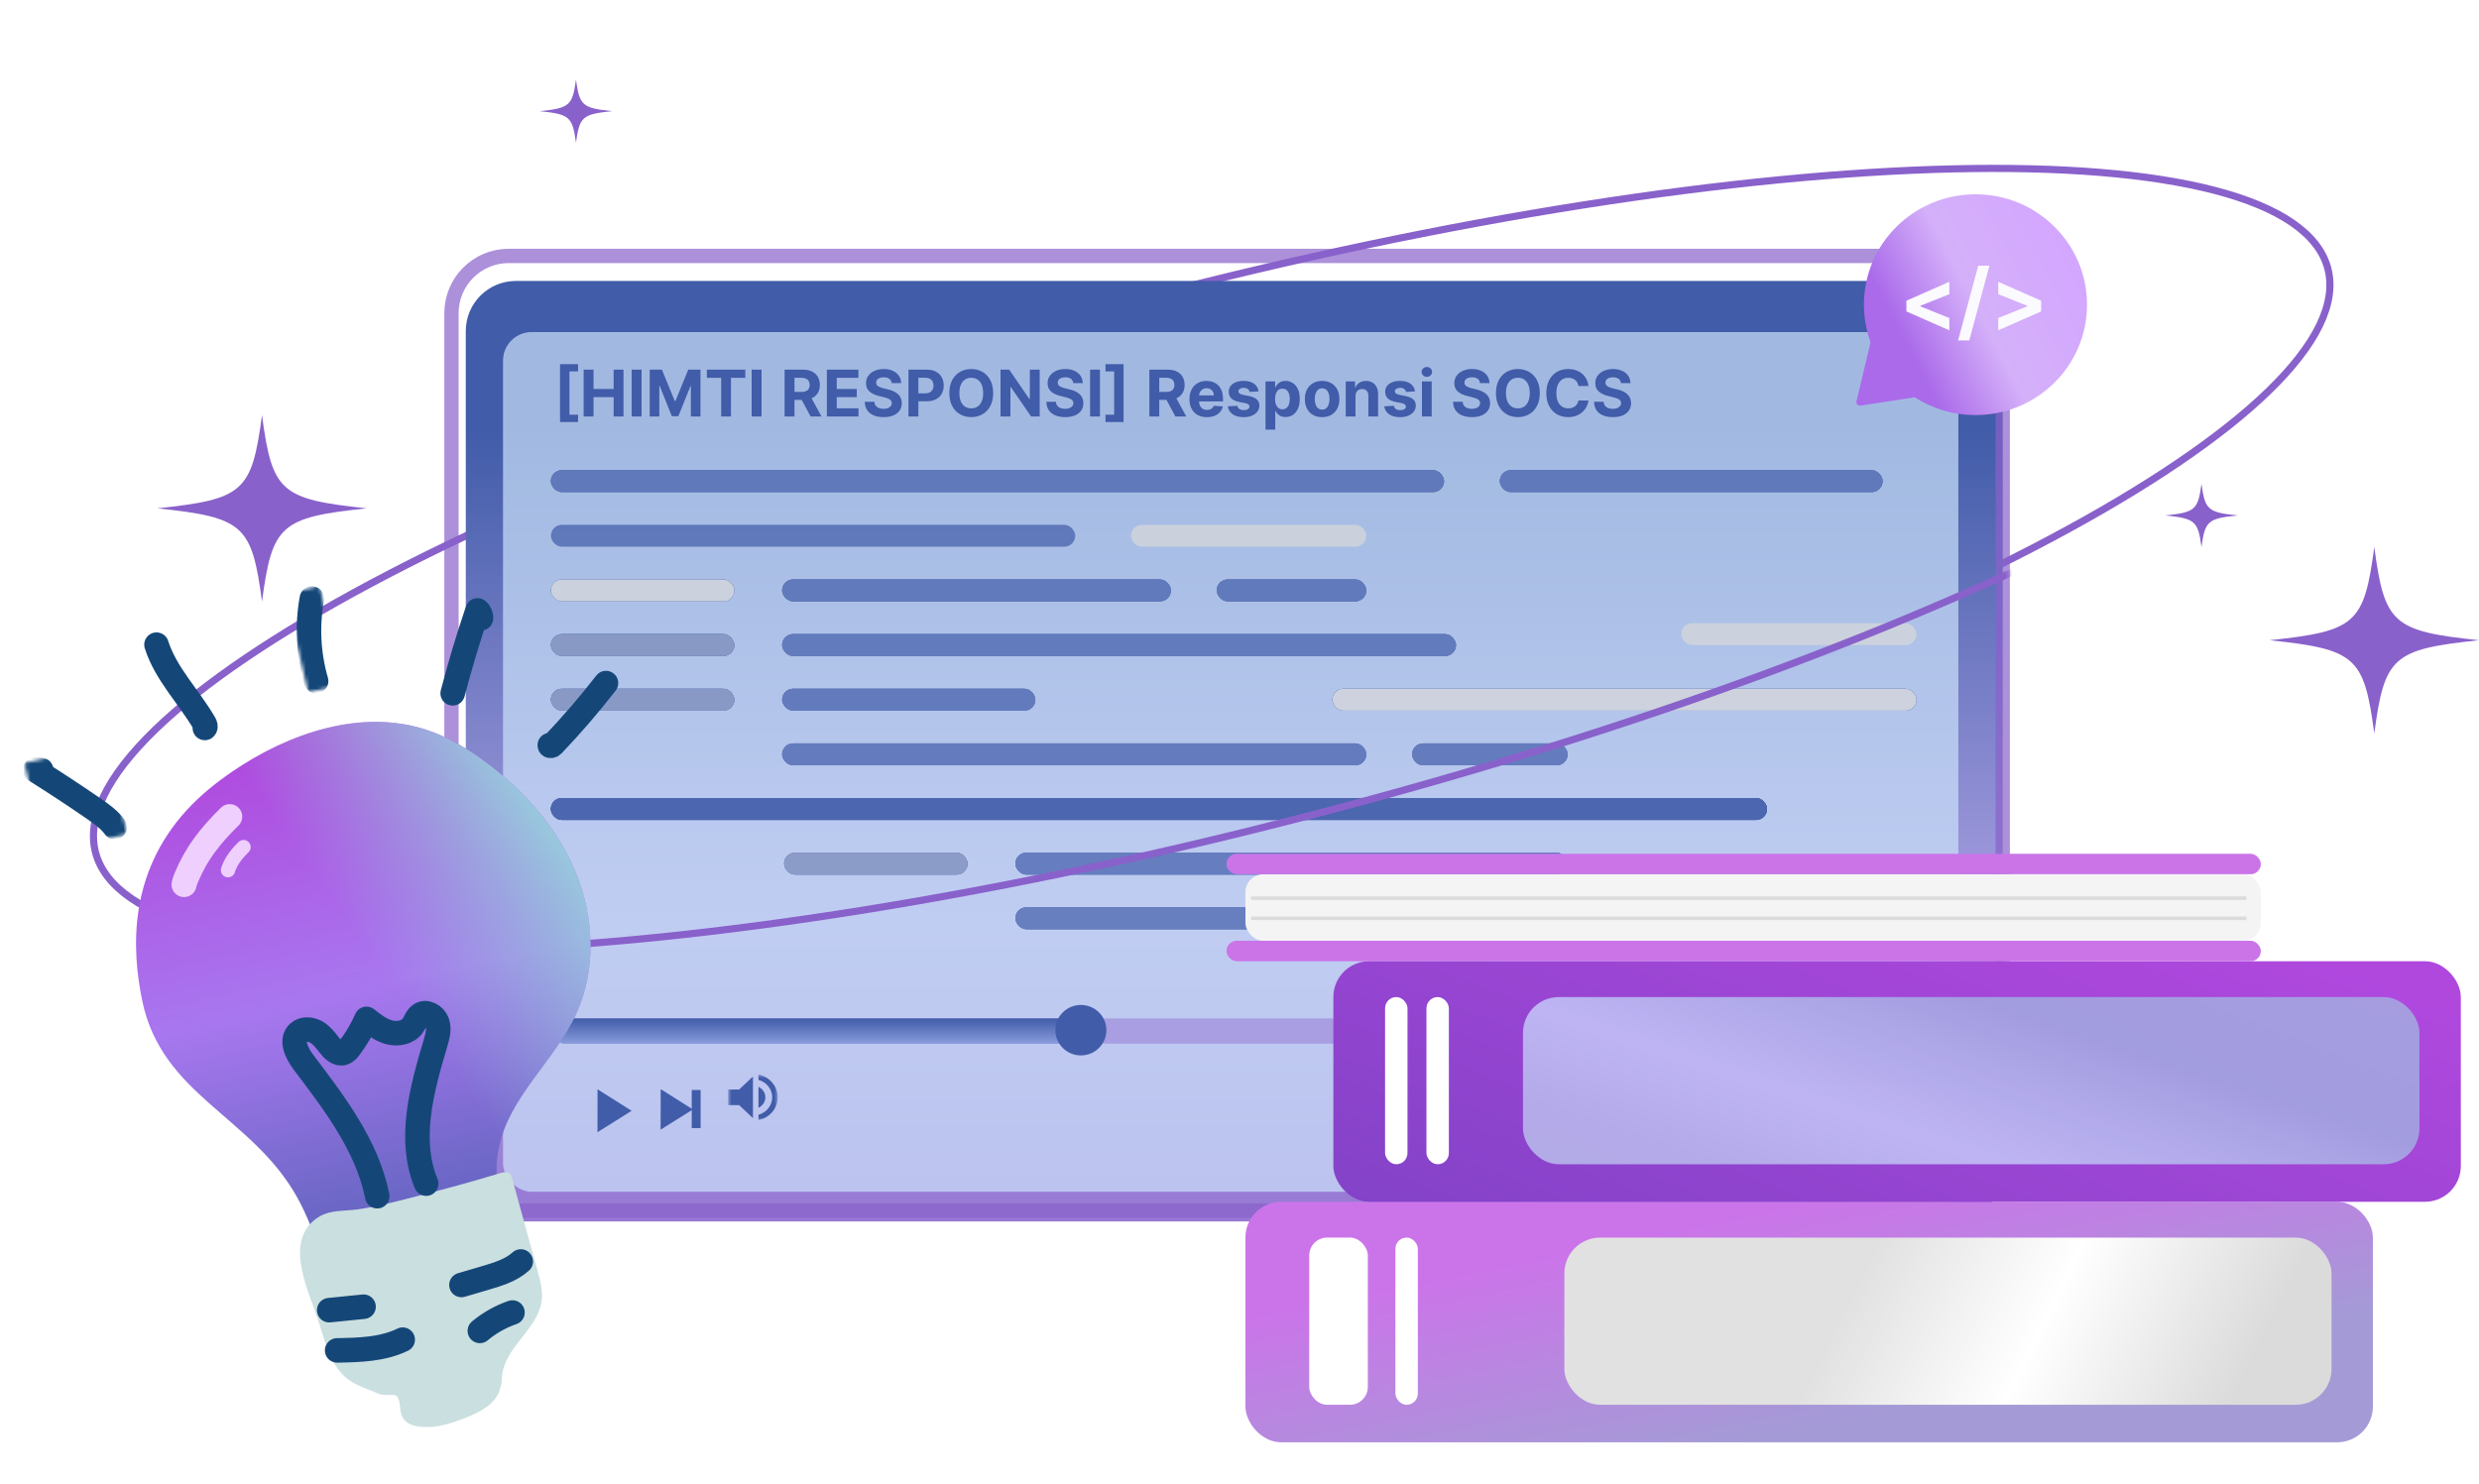 <svg width="693" height="415" viewBox="0 0 693 415" fill="none" xmlns="http://www.w3.org/2000/svg">
<path d="M663.728 152.948C660.876 174.425 658.565 176.484 634.457 179.025C634.511 179.031 634.558 179.037 634.606 179.043H634.612C658.572 181.578 660.882 183.673 663.728 205.102C666.581 183.631 668.898 181.566 693 179.025C668.898 176.484 666.581 174.425 663.728 152.948Z" fill="#8961CB"/>
<path d="M73.242 116.067C70.389 137.544 68.078 139.602 43.97 142.144C44.024 142.15 44.071 142.156 44.119 142.162H44.126C68.085 144.697 70.396 146.792 73.242 168.22C76.094 146.749 78.412 144.685 102.513 142.144C78.412 139.602 76.094 137.544 73.242 116.067Z" fill="#8961CB"/>
<path d="M161.014 22.261C160.028 29.524 159.228 30.22 150.889 31.08C150.908 31.082 150.925 31.084 150.941 31.086H150.943C159.231 31.944 160.03 32.652 161.014 39.899C162.001 32.638 162.803 31.939 171.139 31.08C162.803 30.22 162.001 29.524 161.014 22.261Z" fill="#8961CB"/>
<path d="M615.422 135.309C614.435 142.573 613.636 143.269 605.297 144.129C605.316 144.131 605.332 144.133 605.348 144.135H605.351C613.638 144.992 614.437 145.701 615.422 152.948C616.409 145.686 617.21 144.988 625.547 144.129C617.21 143.269 616.409 142.573 615.422 135.309Z" fill="#8961CB"/>
<path d="M650.717 75.007C653.306 84.691 647.556 96.392 634.125 109.403C620.762 122.349 600.079 136.308 573.596 150.431C520.644 178.669 444.707 207.459 358.338 230.087C271.97 252.714 191.587 264.878 131.455 266.267C101.381 266.961 76.431 264.958 58.346 260.25C40.171 255.519 29.326 248.166 26.737 238.483C24.148 228.799 29.898 217.098 43.329 204.087C56.692 191.14 77.375 177.182 103.858 163.059C156.81 134.821 232.747 106.031 319.116 83.403C405.484 60.776 485.867 48.611 545.999 47.223C576.073 46.529 601.023 48.532 619.107 53.239C637.283 57.971 648.128 65.324 650.717 75.007Z" stroke="#8961CB" stroke-width="2"/>
<g filter="url(#filter0_d_159_1517)">
<g filter="url(#filter1_ii_159_1517)">
<rect x="128.209" y="69.564" width="429.648" height="262.978" rx="14" fill="url(#paint0_linear_159_1517)"/>
</g>
<rect x="126.209" y="67.564" width="433.648" height="266.978" rx="16" stroke="#8961CB" stroke-opacity="0.7" stroke-width="4"/>
<g opacity="0.7" filter="url(#filter2_ii_159_1517)">
<rect x="139.616" y="80.856" width="406.835" height="240.397" rx="8" fill="#CBE1F9"/>
</g>
<rect x="154.35" y="280.774" width="377.368" height="7.057" rx="3.528" fill="#A89EE1"/>
<rect x="154.35" y="280.774" width="149.712" height="7.057" rx="3.528" fill="url(#paint1_linear_159_1517)"/>
<ellipse cx="302.16" cy="284.067" rx="7.129" ry="7.057" fill="#415CA9"/>
<path d="M156.553 114.005V97.827H161.596V99.859H159.186V111.966H161.596V114.005H156.553ZM163.151 112.458V99.367H165.919V104.768H171.537V99.367H174.299V112.458H171.537V107.05H165.919V112.458H163.151ZM179.348 99.367V112.458H176.581V99.367H179.348ZM181.626 99.367H185.039L188.644 108.163H188.797L192.403 99.367H195.816V112.458H193.131V103.937H193.023L189.635 112.394H187.807L184.419 103.906H184.31V112.458H181.626V99.367ZM197.598 101.649V99.367H208.349V101.649H204.341V112.458H201.606V101.649H197.598ZM212.887 99.367V112.458H210.12V99.367H212.887ZM219.331 112.458V99.367H224.495C225.484 99.367 226.328 99.544 227.027 99.898C227.73 100.247 228.265 100.744 228.631 101.387C229.002 102.026 229.187 102.778 229.187 103.643C229.187 104.513 229 105.261 228.625 105.887C228.25 106.509 227.706 106.986 226.995 107.319C226.287 107.651 225.431 107.817 224.425 107.817H220.967V105.593H223.978C224.506 105.593 224.945 105.521 225.294 105.376C225.644 105.231 225.904 105.013 226.074 104.724C226.249 104.434 226.336 104.074 226.336 103.643C226.336 103.209 226.249 102.842 226.074 102.544C225.904 102.246 225.642 102.02 225.288 101.866C224.939 101.709 224.498 101.63 223.965 101.63H222.098V112.458H219.331ZM226.4 106.501L229.654 112.458H226.598L223.415 106.501H226.4ZM231.143 112.458V99.367H239.964V101.649H233.911V104.768H239.51V107.05H233.911V110.176H239.99V112.458H231.143ZM249.266 103.132C249.215 102.616 248.996 102.216 248.608 101.93C248.22 101.645 247.694 101.502 247.029 101.502C246.577 101.502 246.196 101.566 245.885 101.694C245.574 101.817 245.335 101.99 245.169 102.212C245.007 102.433 244.926 102.685 244.926 102.966C244.917 103.2 244.966 103.405 245.073 103.58C245.184 103.754 245.335 103.906 245.527 104.033C245.719 104.157 245.94 104.266 246.192 104.359C246.443 104.449 246.712 104.526 246.997 104.589L248.173 104.871C248.744 104.999 249.268 105.169 249.746 105.382C250.223 105.595 250.636 105.857 250.986 106.168C251.335 106.479 251.606 106.846 251.797 107.268C251.993 107.69 252.094 108.173 252.098 108.719C252.094 109.52 251.889 110.214 251.484 110.803C251.084 111.386 250.504 111.84 249.746 112.164C248.991 112.484 248.082 112.643 247.016 112.643C245.959 112.643 245.039 112.482 244.255 112.158C243.475 111.834 242.866 111.354 242.427 110.719C241.992 110.08 241.764 109.29 241.743 108.348H244.421C244.451 108.787 244.577 109.153 244.798 109.447C245.024 109.737 245.324 109.957 245.699 110.106C246.079 110.251 246.507 110.323 246.984 110.323C247.453 110.323 247.86 110.255 248.205 110.119C248.555 109.982 248.825 109.793 249.017 109.55C249.209 109.307 249.305 109.028 249.305 108.712C249.305 108.418 249.217 108.171 249.042 107.971C248.872 107.771 248.621 107.6 248.288 107.459C247.96 107.319 247.557 107.191 247.08 107.076L245.655 106.718C244.551 106.45 243.68 106.03 243.04 105.459C242.401 104.888 242.084 104.119 242.088 103.151C242.084 102.359 242.295 101.666 242.721 101.074C243.151 100.482 243.741 100.019 244.491 99.687C245.241 99.354 246.094 99.188 247.048 99.188C248.02 99.188 248.868 99.354 249.592 99.687C250.321 100.019 250.888 100.482 251.292 101.074C251.697 101.666 251.906 102.352 251.919 103.132H249.266ZM253.96 112.458V99.367H259.124C260.117 99.367 260.963 99.557 261.662 99.936C262.361 100.311 262.894 100.833 263.26 101.502C263.631 102.167 263.816 102.934 263.816 103.803C263.816 104.673 263.629 105.44 263.254 106.104C262.879 106.769 262.335 107.287 261.624 107.658C260.916 108.028 260.06 108.214 259.054 108.214H255.762V105.996H258.607C259.139 105.996 259.578 105.904 259.923 105.721C260.273 105.533 260.533 105.276 260.703 104.947C260.878 104.615 260.965 104.234 260.965 103.803C260.965 103.369 260.878 102.989 260.703 102.665C260.533 102.337 260.273 102.084 259.923 101.905C259.574 101.722 259.131 101.63 258.594 101.63H256.727V112.458H253.96ZM277.644 105.913C277.644 107.34 277.373 108.555 276.832 109.556C276.295 110.558 275.562 111.322 274.633 111.851C273.708 112.375 272.669 112.637 271.514 112.637C270.35 112.637 269.306 112.373 268.382 111.844C267.457 111.316 266.726 110.551 266.189 109.55C265.652 108.548 265.384 107.336 265.384 105.913C265.384 104.485 265.652 103.271 266.189 102.269C266.726 101.268 267.457 100.505 268.382 99.981C269.306 99.452 270.35 99.188 271.514 99.188C272.669 99.188 273.708 99.452 274.633 99.981C275.562 100.505 276.295 101.268 276.832 102.269C277.373 103.271 277.644 104.485 277.644 105.913ZM274.838 105.913C274.838 104.988 274.699 104.208 274.422 103.573C274.149 102.938 273.764 102.457 273.265 102.129C272.767 101.8 272.183 101.636 271.514 101.636C270.845 101.636 270.261 101.8 269.762 102.129C269.264 102.457 268.876 102.938 268.599 103.573C268.326 104.208 268.19 104.988 268.19 105.913C268.19 106.837 268.326 107.617 268.599 108.252C268.876 108.887 269.264 109.369 269.762 109.697C270.261 110.025 270.845 110.189 271.514 110.189C272.183 110.189 272.767 110.025 273.265 109.697C273.764 109.369 274.149 108.887 274.422 108.252C274.699 107.617 274.838 106.837 274.838 105.913ZM290.644 99.367V112.458H288.253L282.558 104.219H282.462V112.458H279.694V99.367H282.123L287.773 107.6H287.889V99.367H290.644ZM300.032 103.132C299.981 102.616 299.761 102.216 299.373 101.93C298.986 101.645 298.459 101.502 297.795 101.502C297.343 101.502 296.962 101.566 296.65 101.694C296.339 101.817 296.101 101.99 295.935 102.212C295.773 102.433 295.692 102.685 295.692 102.966C295.683 103.2 295.732 103.405 295.839 103.58C295.949 103.754 296.101 103.906 296.292 104.033C296.484 104.157 296.706 104.266 296.957 104.359C297.209 104.449 297.477 104.526 297.763 104.589L298.939 104.871C299.51 104.999 300.034 105.169 300.511 105.382C300.989 105.595 301.402 105.857 301.751 106.168C302.101 106.479 302.371 106.846 302.563 107.268C302.759 107.69 302.859 108.173 302.864 108.719C302.859 109.52 302.655 110.214 302.25 110.803C301.849 111.386 301.27 111.84 300.511 112.164C299.757 112.484 298.847 112.643 297.782 112.643C296.725 112.643 295.805 112.482 295.02 112.158C294.241 111.834 293.631 111.354 293.192 110.719C292.758 110.08 292.53 109.29 292.508 108.348H295.187C295.216 108.787 295.342 109.153 295.564 109.447C295.79 109.737 296.09 109.957 296.465 110.106C296.844 110.251 297.273 110.323 297.75 110.323C298.219 110.323 298.626 110.255 298.971 110.119C299.32 109.982 299.591 109.793 299.783 109.55C299.974 109.307 300.07 109.028 300.07 108.712C300.07 108.418 299.983 108.171 299.808 107.971C299.638 107.771 299.386 107.6 299.054 107.459C298.726 107.319 298.323 107.191 297.846 107.076L296.42 106.718C295.317 106.45 294.445 106.03 293.806 105.459C293.167 104.888 292.849 104.119 292.854 103.151C292.849 102.359 293.06 101.666 293.486 101.074C293.917 100.482 294.507 100.019 295.257 99.687C296.007 99.354 296.859 99.188 297.814 99.188C298.785 99.188 299.633 99.354 300.358 99.687C301.087 100.019 301.653 100.482 302.058 101.074C302.463 101.666 302.672 102.352 302.685 103.132H300.032ZM307.493 99.367V112.458H304.725V99.367H307.493ZM314.091 97.827V114.005H309.048V111.966H311.458V99.859H309.048V97.827H314.091ZM321.301 112.458V99.367H326.466C327.455 99.367 328.299 99.544 328.997 99.898C329.701 100.247 330.235 100.744 330.602 101.387C330.973 102.026 331.158 102.778 331.158 103.643C331.158 104.513 330.97 105.261 330.595 105.887C330.22 106.509 329.677 106.986 328.965 107.319C328.258 107.651 327.402 107.817 326.396 107.817H322.938V105.593H325.948C326.477 105.593 326.916 105.521 327.265 105.376C327.615 105.231 327.875 105.013 328.045 104.724C328.22 104.434 328.307 104.074 328.307 103.643C328.307 103.209 328.22 102.842 328.045 102.544C327.875 102.246 327.612 102.02 327.259 101.866C326.909 101.709 326.468 101.63 325.936 101.63H324.069V112.458H321.301ZM328.371 106.501L331.625 112.458H328.569L325.386 106.501H328.371ZM337.379 112.65C336.369 112.65 335.5 112.445 334.771 112.036C334.047 111.623 333.488 111.039 333.096 110.285C332.704 109.526 332.508 108.629 332.508 107.594C332.508 106.584 332.704 105.697 333.096 104.935C333.488 104.172 334.04 103.577 334.752 103.151C335.468 102.725 336.307 102.512 337.27 102.512C337.918 102.512 338.521 102.616 339.079 102.825C339.642 103.03 340.132 103.339 340.549 103.752C340.971 104.165 341.299 104.685 341.534 105.312C341.768 105.934 341.885 106.663 341.885 107.498V108.246H333.595V106.558H339.322C339.322 106.166 339.237 105.819 339.066 105.516C338.896 105.214 338.659 104.977 338.357 104.807C338.059 104.632 337.711 104.545 337.315 104.545C336.902 104.545 336.535 104.641 336.216 104.832C335.9 105.02 335.653 105.273 335.474 105.593C335.295 105.908 335.204 106.26 335.199 106.648V108.252C335.199 108.738 335.289 109.158 335.468 109.511C335.651 109.865 335.909 110.138 336.241 110.33C336.574 110.521 336.968 110.617 337.424 110.617C337.726 110.617 338.003 110.575 338.255 110.489C338.506 110.404 338.721 110.276 338.9 110.106C339.079 109.935 339.216 109.727 339.309 109.479L341.828 109.646C341.7 110.251 341.438 110.779 341.042 111.231C340.65 111.678 340.142 112.028 339.52 112.279C338.902 112.526 338.189 112.65 337.379 112.65ZM351.831 105.44L349.338 105.593C349.296 105.38 349.204 105.188 349.064 105.018C348.923 104.843 348.738 104.705 348.508 104.602C348.282 104.496 348.011 104.442 347.696 104.442C347.274 104.442 346.918 104.532 346.628 104.711C346.338 104.886 346.194 105.12 346.194 105.414C346.194 105.648 346.287 105.847 346.475 106.008C346.662 106.17 346.984 106.3 347.44 106.398L349.217 106.756C350.172 106.952 350.883 107.268 351.352 107.702C351.821 108.137 352.055 108.708 352.055 109.415C352.055 110.059 351.865 110.624 351.486 111.109C351.111 111.595 350.596 111.974 349.939 112.247C349.287 112.516 348.535 112.65 347.683 112.65C346.383 112.65 345.348 112.379 344.576 111.838C343.809 111.293 343.36 110.551 343.228 109.614L345.906 109.473C345.987 109.869 346.183 110.172 346.494 110.381C346.805 110.585 347.204 110.687 347.689 110.687C348.167 110.687 348.55 110.596 348.84 110.413C349.134 110.225 349.283 109.984 349.287 109.69C349.283 109.443 349.179 109.241 348.974 109.083C348.77 108.921 348.454 108.798 348.028 108.712L346.328 108.374C345.369 108.182 344.655 107.849 344.186 107.376C343.722 106.903 343.49 106.3 343.49 105.567C343.49 104.937 343.66 104.393 344.001 103.937C344.346 103.482 344.83 103.13 345.452 102.883C346.079 102.636 346.811 102.512 347.651 102.512C348.891 102.512 349.867 102.774 350.579 103.298C351.294 103.822 351.712 104.536 351.831 105.44ZM353.77 116.14V102.64H356.454V104.289H356.576C356.695 104.025 356.868 103.756 357.094 103.484C357.324 103.207 357.622 102.977 357.989 102.793C358.359 102.606 358.819 102.512 359.369 102.512C360.085 102.512 360.746 102.7 361.351 103.075C361.956 103.445 362.439 104.006 362.802 104.756C363.164 105.501 363.345 106.437 363.345 107.562C363.345 108.657 363.168 109.582 362.814 110.336C362.465 111.086 361.988 111.655 361.383 112.043C360.782 112.426 360.109 112.618 359.363 112.618C358.834 112.618 358.385 112.531 358.014 112.356C357.648 112.181 357.347 111.962 357.113 111.697C356.878 111.429 356.699 111.158 356.576 110.886H356.493V116.14H353.77ZM356.435 107.549C356.435 108.133 356.516 108.642 356.678 109.077C356.84 109.511 357.074 109.85 357.381 110.093C357.688 110.332 358.061 110.451 358.5 110.451C358.943 110.451 359.318 110.33 359.625 110.087C359.932 109.839 360.164 109.499 360.322 109.064C360.484 108.625 360.564 108.12 360.564 107.549C360.564 106.982 360.486 106.484 360.328 106.053C360.17 105.623 359.938 105.286 359.631 105.043C359.324 104.8 358.947 104.679 358.5 104.679C358.057 104.679 357.682 104.796 357.375 105.031C357.072 105.265 356.84 105.597 356.678 106.028C356.516 106.458 356.435 106.965 356.435 107.549ZM369.596 112.65C368.604 112.65 367.745 112.439 367.02 112.017C366.3 111.591 365.744 110.999 365.352 110.24C364.96 109.477 364.764 108.593 364.764 107.587C364.764 106.573 364.96 105.687 365.352 104.928C365.744 104.165 366.3 103.573 367.02 103.151C367.745 102.725 368.604 102.512 369.596 102.512C370.589 102.512 371.446 102.725 372.166 103.151C372.89 103.573 373.449 104.165 373.841 104.928C374.233 105.687 374.429 106.573 374.429 107.587C374.429 108.593 374.233 109.477 373.841 110.24C373.449 110.999 372.89 111.591 372.166 112.017C371.446 112.439 370.589 112.65 369.596 112.65ZM369.609 110.54C370.061 110.54 370.438 110.413 370.741 110.157C371.043 109.897 371.271 109.543 371.425 109.096C371.582 108.648 371.661 108.139 371.661 107.568C371.661 106.997 371.582 106.488 371.425 106.04C371.271 105.593 371.043 105.239 370.741 104.979C370.438 104.719 370.061 104.589 369.609 104.589C369.153 104.589 368.77 104.719 368.459 104.979C368.152 105.239 367.92 105.593 367.762 106.04C367.609 106.488 367.532 106.997 367.532 107.568C367.532 108.139 367.609 108.648 367.762 109.096C367.92 109.543 368.152 109.897 368.459 110.157C368.77 110.413 369.153 110.54 369.609 110.54ZM378.922 106.782V112.458H376.199V102.64H378.795V104.372H378.91C379.127 103.801 379.491 103.349 380.003 103.017C380.514 102.68 381.134 102.512 381.863 102.512C382.545 102.512 383.139 102.661 383.646 102.959C384.153 103.258 384.547 103.684 384.829 104.238C385.11 104.788 385.251 105.444 385.251 106.207V112.458H382.528V106.692C382.532 106.092 382.378 105.623 382.067 105.286C381.756 104.945 381.328 104.775 380.783 104.775C380.416 104.775 380.092 104.854 379.811 105.011C379.534 105.169 379.317 105.399 379.159 105.702C379.006 106 378.927 106.36 378.922 106.782ZM395.566 105.44L393.073 105.593C393.03 105.38 392.939 105.188 392.798 105.018C392.657 104.843 392.472 104.705 392.242 104.602C392.016 104.496 391.745 104.442 391.43 104.442C391.008 104.442 390.652 104.532 390.363 104.711C390.073 104.886 389.928 105.12 389.928 105.414C389.928 105.648 390.022 105.847 390.209 106.008C390.397 106.17 390.718 106.3 391.174 106.398L392.951 106.756C393.906 106.952 394.618 107.268 395.086 107.702C395.555 108.137 395.789 108.708 395.789 109.415C395.789 110.059 395.6 110.624 395.221 111.109C394.846 111.595 394.33 111.974 393.674 112.247C393.022 112.516 392.27 112.65 391.417 112.65C390.118 112.65 389.082 112.379 388.311 111.838C387.544 111.293 387.094 110.551 386.962 109.614L389.64 109.473C389.721 109.869 389.917 110.172 390.228 110.381C390.539 110.585 390.938 110.687 391.424 110.687C391.901 110.687 392.284 110.596 392.574 110.413C392.868 110.225 393.017 109.984 393.022 109.69C393.017 109.443 392.913 109.241 392.708 109.083C392.504 108.921 392.189 108.798 391.762 108.712L390.062 108.374C389.103 108.182 388.39 107.849 387.921 107.376C387.456 106.903 387.224 106.3 387.224 105.567C387.224 104.937 387.395 104.393 387.735 103.937C388.081 103.482 388.564 103.13 389.186 102.883C389.813 102.636 390.546 102.512 391.385 102.512C392.625 102.512 393.601 102.774 394.313 103.298C395.029 103.822 395.446 104.536 395.566 105.44ZM397.504 112.458V102.64H400.227V112.458H397.504ZM398.872 101.374C398.467 101.374 398.12 101.24 397.83 100.972C397.545 100.699 397.402 100.373 397.402 99.994C397.402 99.619 397.545 99.297 397.83 99.028C398.12 98.756 398.467 98.619 398.872 98.619C399.277 98.619 399.622 98.756 399.908 99.028C400.197 99.297 400.342 99.619 400.342 99.994C400.342 100.373 400.197 100.699 399.908 100.972C399.622 101.24 399.277 101.374 398.872 101.374ZM413.727 103.132C413.676 102.616 413.457 102.216 413.069 101.93C412.681 101.645 412.155 101.502 411.49 101.502C411.038 101.502 410.657 101.566 410.346 101.694C410.035 101.817 409.796 101.99 409.63 102.212C409.468 102.433 409.387 102.685 409.387 102.966C409.378 103.2 409.427 103.405 409.534 103.58C409.645 103.754 409.796 103.906 409.988 104.033C410.18 104.157 410.401 104.266 410.653 104.359C410.904 104.449 411.172 104.526 411.458 104.589L412.634 104.871C413.205 104.999 413.729 105.169 414.207 105.382C414.684 105.595 415.097 105.857 415.447 106.168C415.796 106.479 416.067 106.846 416.258 107.268C416.454 107.69 416.555 108.173 416.559 108.719C416.555 109.52 416.35 110.214 415.945 110.803C415.545 111.386 414.965 111.84 414.207 112.164C413.452 112.484 412.542 112.643 411.477 112.643C410.42 112.643 409.5 112.482 408.716 112.158C407.936 111.834 407.327 111.354 406.888 110.719C406.453 110.08 406.225 109.29 406.204 108.348H408.882C408.912 108.787 409.038 109.153 409.259 109.447C409.485 109.737 409.785 109.957 410.16 110.106C410.54 110.251 410.968 110.323 411.445 110.323C411.914 110.323 412.321 110.255 412.666 110.119C413.015 109.982 413.286 109.793 413.478 109.55C413.67 109.307 413.765 109.028 413.765 108.712C413.765 108.418 413.678 108.171 413.503 107.971C413.333 107.771 413.082 107.6 412.749 107.459C412.421 107.319 412.018 107.191 411.541 107.076L410.116 106.718C409.012 106.45 408.14 106.03 407.501 105.459C406.862 104.888 406.545 104.119 406.549 103.151C406.545 102.359 406.756 101.666 407.182 101.074C407.612 100.482 408.202 100.019 408.952 99.687C409.702 99.354 410.555 99.188 411.509 99.188C412.481 99.188 413.329 99.354 414.053 99.687C414.782 100.019 415.349 100.482 415.753 101.074C416.158 101.666 416.367 102.352 416.38 103.132H413.727ZM430.45 105.913C430.45 107.34 430.18 108.555 429.639 109.556C429.102 110.558 428.369 111.322 427.44 111.851C426.515 112.375 425.475 112.637 424.32 112.637C423.157 112.637 422.113 112.373 421.188 111.844C420.264 111.316 419.533 110.551 418.996 109.55C418.459 108.548 418.19 107.336 418.19 105.913C418.19 104.485 418.459 103.271 418.996 102.269C419.533 101.268 420.264 100.505 421.188 99.981C422.113 99.452 423.157 99.188 424.32 99.188C425.475 99.188 426.515 99.452 427.44 99.981C428.369 100.505 429.102 101.268 429.639 102.269C430.18 103.271 430.45 104.485 430.45 105.913ZM427.644 105.913C427.644 104.988 427.506 104.208 427.229 103.573C426.956 102.938 426.57 102.457 426.072 102.129C425.573 101.8 424.989 101.636 424.32 101.636C423.651 101.636 423.068 101.8 422.569 102.129C422.07 102.457 421.683 102.938 421.406 103.573C421.133 104.208 420.996 104.988 420.996 105.913C420.996 106.837 421.133 107.617 421.406 108.252C421.683 108.887 422.07 109.369 422.569 109.697C423.068 110.025 423.651 110.189 424.32 110.189C424.989 110.189 425.573 110.025 426.072 109.697C426.57 109.369 426.956 108.887 427.229 108.252C427.506 107.617 427.644 106.837 427.644 105.913ZM444.051 103.95H441.251C441.2 103.588 441.096 103.266 440.938 102.985C440.78 102.7 440.578 102.457 440.331 102.256C440.084 102.056 439.798 101.903 439.474 101.796C439.155 101.69 438.807 101.636 438.432 101.636C437.755 101.636 437.165 101.805 436.662 102.141C436.159 102.474 435.769 102.959 435.492 103.599C435.215 104.234 435.077 105.005 435.077 105.913C435.077 106.846 435.215 107.63 435.492 108.265C435.773 108.9 436.165 109.379 436.668 109.703C437.171 110.027 437.753 110.189 438.413 110.189C438.784 110.189 439.127 110.14 439.442 110.042C439.762 109.944 440.045 109.801 440.292 109.614C440.54 109.422 440.744 109.19 440.906 108.917C441.072 108.644 441.187 108.333 441.251 107.984L444.051 107.996C443.979 108.597 443.797 109.177 443.508 109.735C443.222 110.289 442.837 110.785 442.351 111.224C441.869 111.659 441.294 112.004 440.625 112.26C439.96 112.511 439.208 112.637 438.368 112.637C437.201 112.637 436.157 112.373 435.236 111.844C434.32 111.316 433.596 110.551 433.063 109.55C432.535 108.548 432.27 107.336 432.27 105.913C432.27 104.485 432.539 103.271 433.076 102.269C433.613 101.268 434.341 100.505 435.262 99.981C436.182 99.452 437.218 99.188 438.368 99.188C439.127 99.188 439.83 99.295 440.478 99.508C441.13 99.721 441.707 100.032 442.21 100.441C442.713 100.846 443.122 101.342 443.437 101.93C443.757 102.518 443.962 103.192 444.051 103.95ZM453.137 103.132C453.086 102.616 452.867 102.216 452.479 101.93C452.091 101.645 451.565 101.502 450.9 101.502C450.448 101.502 450.067 101.566 449.756 101.694C449.445 101.817 449.206 101.99 449.04 102.212C448.878 102.433 448.797 102.685 448.797 102.966C448.789 103.2 448.838 103.405 448.944 103.58C449.055 103.754 449.206 103.906 449.398 104.033C449.59 104.157 449.811 104.266 450.063 104.359C450.314 104.449 450.583 104.526 450.868 104.589L452.044 104.871C452.615 104.999 453.139 105.169 453.617 105.382C454.094 105.595 454.507 105.857 454.857 106.168C455.206 106.479 455.477 106.846 455.669 107.268C455.865 107.69 455.965 108.173 455.969 108.719C455.965 109.52 455.76 110.214 455.355 110.803C454.955 111.386 454.375 111.84 453.617 112.164C452.862 112.484 451.953 112.643 450.887 112.643C449.83 112.643 448.91 112.482 448.126 112.158C447.346 111.834 446.737 111.354 446.298 110.719C445.863 110.08 445.635 109.29 445.614 108.348H448.292C448.322 108.787 448.448 109.153 448.669 109.447C448.895 109.737 449.196 109.957 449.571 110.106C449.95 110.251 450.378 110.323 450.855 110.323C451.324 110.323 451.731 110.255 452.076 110.119C452.426 109.982 452.696 109.793 452.888 109.55C453.08 109.307 453.176 109.028 453.176 108.712C453.176 108.418 453.088 108.171 452.914 107.971C452.743 107.771 452.492 107.6 452.159 107.459C451.831 107.319 451.428 107.191 450.951 107.076L449.526 106.718C448.422 106.45 447.551 106.03 446.911 105.459C446.272 104.888 445.955 104.119 445.959 103.151C445.955 102.359 446.166 101.666 446.592 101.074C447.022 100.482 447.612 100.019 448.362 99.687C449.112 99.354 449.965 99.188 450.919 99.188C451.891 99.188 452.739 99.354 453.463 99.687C454.192 100.019 454.759 100.482 455.164 101.074C455.568 101.666 455.777 102.352 455.79 103.132H453.137Z" fill="#415CA9"/>
<path d="M176.567 306.613L167.027 312.594L167.046 300.603L176.567 306.613Z" fill="#415CA9"/>
<path d="M193.692 306.234L184.674 311.887L184.692 300.552L193.692 306.234Z" fill="#415CA9"/>
<rect x="193.371" y="300.79" width="2.485" height="10.661" fill="#415CA9"/>
</g>
<rect opacity="0.7" x="154.004" y="146.758" width="146.57" height="6.112" rx="3.056" fill="#415CA9"/>
<rect opacity="0.7" x="316.178" y="146.758" width="65.761" height="6.112" rx="3.056" fill="#D9D9D9"/>
<rect opacity="0.7" x="469.993" y="174.264" width="65.761" height="6.112" rx="3.056" fill="#D9D9D9"/>
<g opacity="0.7">
<rect x="154.004" y="131.48" width="249.671" height="6.112" rx="3.056" fill="#415CA9"/>
<rect x="154.004" y="131.48" width="249.671" height="6.112" rx="3.056" fill="#415CA9"/>
<rect x="154.004" y="131.48" width="249.671" height="6.112" rx="3.056" fill="#415CA9"/>
<rect x="154.004" y="131.48" width="249.671" height="6.112" rx="3.056" fill="#415CA9"/>
</g>
<g opacity="0.7">
<rect x="419.278" y="131.48" width="107.002" height="6.112" rx="3.056" fill="#415CA9"/>
<rect x="419.278" y="131.48" width="107.002" height="6.112" rx="3.056" fill="#415CA9"/>
<rect x="419.278" y="131.48" width="107.002" height="6.112" rx="3.056" fill="#415CA9"/>
<rect x="419.278" y="131.48" width="107.002" height="6.112" rx="3.056" fill="#415CA9"/>
</g>
<g opacity="0.7">
<rect x="154.004" y="162.041" width="51.272" height="6.112" rx="3.056" fill="#415CA9"/>
<rect x="154.004" y="162.041" width="51.272" height="6.112" rx="3.056" fill="#415CA9"/>
<rect x="154.004" y="162.041" width="51.272" height="6.112" rx="3.056" fill="#415CA9"/>
<rect x="154.004" y="162.041" width="51.272" height="6.112" rx="3.056" fill="#D9D9D9"/>
</g>
<g opacity="0.7">
<rect x="218.65" y="162.041" width="108.674" height="6.112" rx="3.056" fill="#415CA9"/>
<rect x="218.65" y="162.041" width="108.674" height="6.112" rx="3.056" fill="#415CA9"/>
<rect x="218.65" y="162.041" width="108.674" height="6.112" rx="3.056" fill="#415CA9"/>
<rect x="218.65" y="162.041" width="108.674" height="6.112" rx="3.056" fill="#415CA9"/>
</g>
<g opacity="0.7">
<rect x="154.004" y="177.32" width="51.272" height="6.112" rx="3.056" fill="#415CA9"/>
<rect x="154.004" y="177.32" width="51.272" height="6.112" rx="3.056" fill="#415CA9"/>
<rect x="154.004" y="177.32" width="51.272" height="6.112" rx="3.056" fill="#415CA9"/>
<rect x="154.004" y="177.32" width="51.272" height="6.112" rx="3.056" fill="#7888B7"/>
</g>
<g opacity="0.7">
<rect x="218.65" y="177.32" width="188.368" height="6.112" rx="3.056" fill="#415CA9"/>
<rect x="218.65" y="177.32" width="188.368" height="6.112" rx="3.056" fill="#415CA9"/>
<rect x="218.65" y="177.32" width="188.368" height="6.112" rx="3.056" fill="#415CA9"/>
<rect x="218.65" y="177.32" width="188.368" height="6.112" rx="3.056" fill="#415CA9"/>
</g>
<g opacity="0.7">
<rect x="154.004" y="192.599" width="51.272" height="6.112" rx="3.056" fill="#415CA9"/>
<rect x="154.004" y="192.599" width="51.272" height="6.112" rx="3.056" fill="#415CA9"/>
<rect x="154.004" y="192.599" width="51.272" height="6.112" rx="3.056" fill="#415CA9"/>
<rect x="154.004" y="192.599" width="51.272" height="6.112" rx="3.056" fill="#7888B7"/>
</g>
<g opacity="0.7">
<rect x="218.65" y="192.599" width="70.777" height="6.112" rx="3.056" fill="#415CA9"/>
<rect x="218.65" y="192.599" width="70.777" height="6.112" rx="3.056" fill="#415CA9"/>
<rect x="218.65" y="192.599" width="70.777" height="6.112" rx="3.056" fill="#415CA9"/>
<rect x="218.65" y="192.599" width="70.777" height="6.112" rx="3.056" fill="#415CA9"/>
</g>
<g opacity="0.7">
<rect x="219.208" y="238.441" width="51.272" height="6.112" rx="3.056" fill="#415CA9"/>
<rect x="219.208" y="238.441" width="51.272" height="6.112" rx="3.056" fill="#415CA9"/>
<rect x="219.208" y="238.441" width="51.272" height="6.112" rx="3.056" fill="#415CA9"/>
<rect x="219.208" y="238.441" width="51.272" height="6.112" rx="3.056" fill="#7888B7"/>
</g>
<g opacity="0.7">
<rect x="283.854" y="238.441" width="154.372" height="6.112" rx="3.056" fill="#415CA9"/>
<rect x="283.854" y="238.441" width="154.372" height="6.112" rx="3.056" fill="#415CA9"/>
<rect x="283.854" y="238.441" width="154.372" height="6.112" rx="3.056" fill="#415CA9"/>
<rect x="283.854" y="238.441" width="154.372" height="6.112" rx="3.056" fill="#415CA9"/>
</g>
<g opacity="0.7">
<rect x="283.854" y="253.72" width="154.372" height="6.112" rx="3.056" fill="#415CA9"/>
<rect x="283.854" y="253.72" width="154.372" height="6.112" rx="3.056" fill="#415CA9"/>
<rect x="283.854" y="253.72" width="154.372" height="6.112" rx="3.056" fill="#415CA9"/>
<rect x="283.854" y="253.72" width="154.372" height="6.112" rx="3.056" fill="#415CA9"/>
</g>
<g opacity="0.7">
<rect x="392.528" y="253.72" width="45.699" height="6.112" rx="3.056" fill="#415CA9"/>
<rect x="392.528" y="253.72" width="45.699" height="6.112" rx="3.056" fill="#415CA9"/>
<rect x="392.528" y="253.72" width="45.699" height="6.112" rx="3.056" fill="#415CA9"/>
<rect x="392.528" y="253.72" width="45.699" height="6.112" rx="3.056" fill="#415CA9"/>
</g>
<g opacity="0.7">
<rect x="218.65" y="207.88" width="163.289" height="6.112" rx="3.056" fill="#415CA9"/>
<rect x="218.65" y="207.88" width="163.289" height="6.112" rx="3.056" fill="#415CA9"/>
<rect x="218.65" y="207.88" width="163.289" height="6.112" rx="3.056" fill="#415CA9"/>
<rect x="218.65" y="207.88" width="163.289" height="6.112" rx="3.056" fill="#415CA9"/>
</g>
<g opacity="0.7">
<rect x="372.465" y="192.599" width="163.289" height="6.112" rx="3.056" fill="#415CA9"/>
<rect x="372.465" y="192.599" width="163.289" height="6.112" rx="3.056" fill="#415CA9"/>
<rect x="372.465" y="192.599" width="163.289" height="6.112" rx="3.056" fill="#415CA9"/>
<rect x="372.465" y="192.599" width="163.289" height="6.112" rx="3.056" fill="#D9D9D9"/>
</g>
<g opacity="0.7">
<rect x="154.004" y="223.159" width="339.954" height="6.112" rx="3.056" fill="#415CA9"/>
<rect x="154.004" y="223.159" width="339.954" height="6.112" rx="3.056" fill="#415CA9"/>
<rect x="154.004" y="223.159" width="339.954" height="6.112" rx="3.056" fill="#415CA9"/>
<rect x="154.004" y="223.159" width="339.954" height="6.112" rx="3.056" fill="#415CA9"/>
</g>
<g opacity="0.7">
<rect x="154.004" y="223.159" width="339.954" height="6.112" rx="3.056" fill="#415CA9"/>
<rect x="154.004" y="223.159" width="339.954" height="6.112" rx="3.056" fill="#415CA9"/>
<rect x="154.004" y="223.159" width="339.954" height="6.112" rx="3.056" fill="#415CA9"/>
<rect x="154.004" y="223.159" width="339.954" height="6.112" rx="3.056" fill="#415CA9"/>
</g>
<g opacity="0.7">
<rect x="394.757" y="207.88" width="43.469" height="6.112" rx="3.056" fill="#415CA9"/>
<rect x="394.757" y="207.88" width="43.469" height="6.112" rx="3.056" fill="#415CA9"/>
<rect x="394.757" y="207.88" width="43.469" height="6.112" rx="3.056" fill="#415CA9"/>
<rect x="394.757" y="207.88" width="43.469" height="6.112" rx="3.056" fill="#415CA9"/>
</g>
<g opacity="0.7">
<rect x="340.143" y="162.041" width="41.798" height="6.112" rx="3.056" fill="#415CA9"/>
<rect x="340.143" y="162.041" width="41.798" height="6.112" rx="3.056" fill="#415CA9"/>
<rect x="340.143" y="162.041" width="41.798" height="6.112" rx="3.056" fill="#415CA9"/>
<rect x="340.143" y="162.041" width="41.798" height="6.112" rx="3.056" fill="#415CA9"/>
</g>
<mask id="mask0_159_1517" style="mask-type:alpha" maskUnits="userSpaceOnUse" x="124" y="159" width="438" height="132">
<rect x="124.969" y="159.362" width="436.588" height="131.489" fill="#D9D9D9"/>
</mask>
<g mask="url(#mask0_159_1517)">
<path d="M671.503 69.561C672.794 74.388 671.95 79.734 669.011 85.552C666.068 91.378 661.05 97.618 654.105 104.162C640.215 117.249 618.769 131.409 591.345 145.779C536.51 174.512 457.971 203.984 368.731 227.364C279.491 250.744 196.507 263.589 134.492 265.469C103.476 266.41 77.762 264.605 59.15 260.033C49.843 257.747 42.364 254.781 36.895 251.159C31.432 247.542 28.027 243.309 26.737 238.483C25.446 233.656 26.29 228.31 29.229 222.492C32.172 216.666 37.19 210.426 44.135 203.882C58.025 190.795 79.471 176.635 106.895 162.265C161.73 133.532 240.269 104.06 329.509 80.68C418.749 57.3 501.733 44.455 563.748 42.575C594.764 41.635 620.478 43.439 639.09 48.011C648.397 50.297 655.876 53.263 661.345 56.885C666.808 60.502 670.212 64.735 671.503 69.561Z" stroke="#8961CB" stroke-width="2"/>
</g>
<rect x="348.159" y="336.051" width="315.179" height="67.261" rx="10" fill="url(#paint2_linear_159_1517)"/>
<rect x="437.316" y="346.068" width="214.457" height="46.749" rx="10" fill="url(#paint3_linear_159_1517)"/>
<rect x="365.991" y="346.068" width="16.385" height="46.749" rx="5" fill="white"/>
<rect x="390.087" y="346.068" width="6.265" height="46.749" rx="3.133" fill="white"/>
<rect x="372.738" y="268.79" width="315.179" height="67.261" rx="10" fill="url(#paint4_linear_159_1517)"/>
<rect x="425.75" y="278.808" width="250.601" height="46.749" rx="10" fill="url(#paint5_linear_159_1517)" fill-opacity="0.75"/>
<rect x="387.195" y="278.808" width="6.265" height="46.749" rx="3.133" fill="white"/>
<rect x="398.762" y="278.808" width="6.265" height="46.749" rx="3.133" fill="white"/>
<rect x="348.159" y="244.461" width="283.854" height="18.604" rx="5" fill="#F4F4F4"/>
<rect x="342.858" y="263.065" width="289.155" height="5.724" rx="2.862" fill="#CA74E8"/>
<rect x="342.858" y="238.737" width="289.155" height="5.724" rx="2.862" fill="#CA74E8"/>
<path d="M350.148 250.664C349.872 250.664 349.648 250.888 349.648 251.164C349.648 251.44 349.872 251.664 350.148 251.664V250.664ZM350.148 251.664H627.977V250.664H350.148V251.664Z" fill="#DBDBDB"/>
<path d="M350.148 256.276C349.872 256.276 349.648 256.5 349.648 256.776C349.648 257.053 349.872 257.276 350.148 257.276V256.276ZM350.148 257.276H627.977V256.276H350.148V257.276Z" fill="#DBDBDB"/>
<path d="M39.771 279.881C36.695 265.043 36.049 244.309 52.088 226.657C55.856 222.513 60.242 218.959 64.87 215.793C80.764 204.93 101.17 198.016 119.497 204.174C125.509 206.195 131.004 209.532 136.077 213.332C146.867 221.426 156.072 231.933 161.101 244.379C166.126 256.822 166.669 271.293 161.088 283.478C155.026 296.717 142.229 306.815 139.414 321.097C136.726 334.737 143.955 348.545 143.226 362.43C143.156 363.646 143.01 364.918 142.294 365.905C141.409 367.109 139.882 367.625 138.444 368.07C133.528 369.593 128.623 371.114 123.707 372.637C92.891 382.176 94.127 354.548 83.025 334.73C70.351 312.084 45.24 306.276 39.771 279.881Z" fill="url(#paint6_linear_159_1517)"/>
<path d="M39.771 279.881C36.695 265.043 36.049 244.309 52.088 226.657C55.856 222.513 60.242 218.959 64.87 215.793C80.764 204.93 101.17 198.016 119.497 204.174C125.509 206.195 131.004 209.532 136.077 213.332C146.867 221.426 156.072 231.933 161.101 244.379C166.126 256.822 166.669 271.293 161.088 283.478C155.026 296.717 142.229 306.815 139.414 321.097C136.726 334.737 143.955 348.545 143.226 362.43C143.156 363.646 143.01 364.918 142.294 365.905C141.409 367.109 139.882 367.625 138.444 368.07C133.528 369.593 128.623 371.114 123.707 372.637C92.891 382.176 94.127 354.548 83.025 334.73C70.351 312.084 45.24 306.276 39.771 279.881Z" fill="url(#paint7_linear_159_1517)"/>
<path d="M139.844 328.045C140.684 327.791 141.689 327.553 142.392 328.089C142.865 328.452 143.055 329.068 143.206 329.643C145.556 338.169 147.894 346.687 150.241 355.214C151.013 357.995 151.782 360.872 151.407 363.733C150.388 371.568 141.34 376.548 140.388 384.381C140.053 387.181 140.519 386.014 139.676 388.7C138.441 392.667 134.224 394.83 130.334 396.374C126.145 398.036 121.672 399.516 117.192 398.921C115.434 398.688 113.57 398.03 112.645 396.523C111.758 395.072 111.981 393.216 111.534 391.584C110.77 388.744 108.404 390.891 105.709 389.67C103.013 388.449 100.085 387.664 97.667 385.967C92.04 382.012 90.768 374.46 88.546 367.991C85.756 359.891 79.159 346.14 89.394 340.113C92.403 338.337 96.412 338.653 99.769 338.204C105.806 337.393 111.776 335.689 117.666 334.199C125.107 332.312 132.498 330.259 139.844 328.045Z" fill="#CADFDF"/>
<path d="M105.455 334.489C102.642 320.379 93.478 308.468 84.778 296.946C82.934 294.5 81.166 290.805 83.443 288.753C84.733 287.59 86.811 287.701 88.341 288.548C89.864 289.397 90.96 290.819 92.016 292.193C93.007 293.49 94.474 294.942 96.026 294.432C96.747 294.194 97.267 293.582 97.731 292.968C99.622 290.476 101.215 287.77 102.462 284.908C104.376 286.43 106.356 287.991 108.72 288.639C111.085 289.287 113.941 288.802 115.366 286.829C116.118 285.794 116.45 284.405 117.523 283.703C119.183 282.617 121.577 284.009 122.222 285.889C122.868 287.773 122.303 289.812 121.739 291.705C117.921 304.543 114.026 318.57 119.139 330.976" stroke="#144778" stroke-width="6.859" stroke-miterlimit="10" stroke-linecap="round" stroke-linejoin="round"/>
<mask id="mask1_159_1517" style="mask-type:luminance" maskUnits="userSpaceOnUse" x="6" y="208" width="30" height="31">
<path d="M6.814 213.335L29.717 208.164L35.549 233.277L12.647 238.448L6.814 213.335Z" fill="white"/>
</mask>
<g mask="url(#mask1_159_1517)">
<path d="M32.08 231.251C30.555 229.174 28.402 227.642 26.274 226.171C20.854 222.429 15.347 218.802 9.768 215.305C10.323 215.095 10.968 215.099 11.523 215.322" stroke="#144778" stroke-width="6.859" stroke-miterlimit="10" stroke-linecap="round" stroke-linejoin="round"/>
</g>
<path d="M57.261 203.555C57.585 203.247 57.385 202.712 57.165 202.32C52.835 194.853 46.362 188.475 43.747 180.265" stroke="#144778" stroke-width="6.859" stroke-miterlimit="10" stroke-linecap="round" stroke-linejoin="round"/>
<mask id="mask2_159_1517" style="mask-type:luminance" maskUnits="userSpaceOnUse" x="79" y="163" width="17" height="31">
<path d="M79.732 165.991L89.35 163.82L95.76 191.422L86.143 193.594L79.732 165.991Z" fill="white"/>
</mask>
<g mask="url(#mask2_159_1517)">
<path d="M88.365 190.442C86.199 182.96 85.797 174.991 87.188 167.347" stroke="#144778" stroke-width="6.859" stroke-miterlimit="10" stroke-linecap="round" stroke-linejoin="round"/>
</g>
<path d="M126.545 193.872C128.591 186.062 130.912 178.333 133.495 170.683C134.164 171.197 134.536 172.071 134.444 172.896" stroke="#144778" stroke-width="6.859" stroke-miterlimit="10" stroke-linecap="round" stroke-linejoin="round"/>
<path d="M153.696 208.35C153.642 208.693 154.232 208.584 154.469 208.335C159.744 202.819 164.725 197.03 169.401 191.008" stroke="#144778" stroke-width="6.859" stroke-miterlimit="10" stroke-linecap="round" stroke-linejoin="round"/>
<path d="M94.25 377.608C100.494 377.501 106.975 377.334 112.574 374.606" stroke="#144778" stroke-width="6.859" stroke-miterlimit="10" stroke-linecap="round" stroke-linejoin="round"/>
<path d="M92.025 366.361C95.225 366.041 98.43 365.713 101.63 365.392" stroke="#144778" stroke-width="6.859" stroke-miterlimit="10" stroke-linecap="round" stroke-linejoin="round"/>
<path d="M128.996 359.316C131.234 358.661 133.483 357.993 135.725 357.337C139.24 356.298 142.88 355.195 145.582 352.748" stroke="#144778" stroke-width="6.859" stroke-miterlimit="10" stroke-linecap="round" stroke-linejoin="round"/>
<path d="M134.141 372.156C136.826 369.909 139.937 368.156 143.259 367.011" stroke="#144778" stroke-width="6.859" stroke-miterlimit="10" stroke-linecap="round" stroke-linejoin="round"/>
<path d="M51.453 247.348C51.605 246.504 51.959 245.697 52.297 244.912C53.605 241.872 55.16 239.068 57.125 236.397C59.251 233.505 61.639 230.854 64.218 228.359" stroke="#EECFFD" stroke-width="7" stroke-linecap="round"/>
<path d="M63.743 243.332C63.794 243.045 63.915 242.77 64.03 242.503C64.474 241.47 65.003 240.517 65.671 239.608C66.394 238.625 67.206 237.724 68.083 236.875" stroke="#EECFFD" stroke-width="4" stroke-linecap="round"/>
<mask id="mask3_159_1517" style="mask-type:luminance" maskUnits="userSpaceOnUse" x="203" y="300" width="15" height="14">
<path d="M203.539 300.472H217.434V313.244H203.539V300.472Z" fill="white"/>
</mask>
<g mask="url(#mask3_159_1517)">
<path d="M203.551 304.659V309.025H206.633L210.485 312.664V301.02L206.633 304.659H203.551ZM213.952 306.842C213.952 305.557 213.166 304.448 212.026 303.913V309.775C213.166 309.236 213.952 308.126 213.952 306.842ZM212.026 300.46V301.962C214.252 302.588 215.878 304.535 215.878 306.842C215.878 309.149 214.252 311.096 212.026 311.721V313.224C215.111 312.562 217.419 309.96 217.419 306.842C217.419 303.724 215.111 301.122 212.026 300.46Z" fill="#415CA9"/>
</g>
<path d="M583.426 85.199C583.426 102.247 569.464 116.067 552.241 116.067C535.019 116.067 521.057 102.247 521.057 85.199C521.057 68.151 535.019 54.331 552.241 54.331C569.464 54.331 583.426 68.151 583.426 85.199Z" fill="url(#paint8_linear_159_1517)"/>
<path d="M518.973 112.214L523.256 94.238C523.458 93.39 524.573 93.189 525.059 93.913L535.573 109.594C535.98 110.201 535.618 111.027 534.895 111.139L520.099 113.434C519.396 113.542 518.808 112.905 518.973 112.214Z" fill="#AA6AEA"/>
<path d="M532.934 87.085V84.085L544.934 78.8V82.252L536.718 85.55L536.828 85.371V85.798L536.718 85.619L544.934 88.917V92.369L532.934 87.085ZM556.141 74.292L550.516 95.19H547.388L553.013 74.292H556.141ZM570.598 87.085L558.598 92.369V88.917L566.814 85.619L566.703 85.798V85.371L566.814 85.55L558.598 82.252V78.8L570.598 84.085V87.085Z" fill="#FBFAFF"/>
<defs>
<filter id="filter0_d_159_1517" x="120.209" y="65.564" width="445.648" height="278.978" filterUnits="userSpaceOnUse" color-interpolation-filters="sRGB">
<feFlood flood-opacity="0" result="BackgroundImageFix"/>
<feColorMatrix in="SourceAlpha" type="matrix" values="0 0 0 0 0 0 0 0 0 0 0 0 0 0 0 0 0 0 127 0" result="hardAlpha"/>
<feOffset dy="4"/>
<feGaussianBlur stdDeviation="2"/>
<feComposite in2="hardAlpha" operator="out"/>
<feColorMatrix type="matrix" values="0 0 0 0 0 0 0 0 0 0 0 0 0 0 0 0 0 0 0.25 0"/>
<feBlend mode="normal" in2="BackgroundImageFix" result="effect1_dropShadow_159_1517"/>
<feBlend mode="normal" in="SourceGraphic" in2="effect1_dropShadow_159_1517" result="shape"/>
</filter>
<filter id="filter1_ii_159_1517" x="120.209" y="61.565" width="445.648" height="278.978" filterUnits="userSpaceOnUse" color-interpolation-filters="sRGB">
<feFlood flood-opacity="0" result="BackgroundImageFix"/>
<feBlend mode="normal" in="SourceGraphic" in2="BackgroundImageFix" result="shape"/>
<feColorMatrix in="SourceAlpha" type="matrix" values="0 0 0 0 0 0 0 0 0 0 0 0 0 0 0 0 0 0 127 0" result="hardAlpha"/>
<feOffset dx="11" dy="-6"/>
<feGaussianBlur stdDeviation="2"/>
<feComposite in2="hardAlpha" operator="arithmetic" k2="-1" k3="1"/>
<feColorMatrix type="matrix" values="0 0 0 0 0 0 0 0 0 0 0 0 0 0 0 0 0 0 0.1 0"/>
<feBlend mode="normal" in2="shape" result="effect1_innerShadow_159_1517"/>
<feColorMatrix in="SourceAlpha" type="matrix" values="0 0 0 0 0 0 0 0 0 0 0 0 0 0 0 0 0 0 127 0" result="hardAlpha"/>
<feOffset dx="-9" dy="11"/>
<feGaussianBlur stdDeviation="2"/>
<feComposite in2="hardAlpha" operator="arithmetic" k2="-1" k3="1"/>
<feColorMatrix type="matrix" values="0 0 0 0 0 0 0 0 0 0 0 0 0 0 0 0 0 0 0.1 0"/>
<feBlend mode="normal" in2="effect1_innerShadow_159_1517" result="effect2_innerShadow_159_1517"/>
</filter>
<filter id="filter2_ii_159_1517" x="137.616" y="80.856" width="410.835" height="242.397" filterUnits="userSpaceOnUse" color-interpolation-filters="sRGB">
<feFlood flood-opacity="0" result="BackgroundImageFix"/>
<feBlend mode="normal" in="SourceGraphic" in2="BackgroundImageFix" result="shape"/>
<feColorMatrix in="SourceAlpha" type="matrix" values="0 0 0 0 0 0 0 0 0 0 0 0 0 0 0 0 0 0 127 0" result="hardAlpha"/>
<feOffset dx="5" dy="4"/>
<feGaussianBlur stdDeviation="1"/>
<feComposite in2="hardAlpha" operator="arithmetic" k2="-1" k3="1"/>
<feColorMatrix type="matrix" values="0 0 0 0 0 0 0 0 0 0 0 0 0 0 0 0 0 0 0.25 0"/>
<feBlend mode="normal" in2="shape" result="effect1_innerShadow_159_1517"/>
<feColorMatrix in="SourceAlpha" type="matrix" values="0 0 0 0 0 0 0 0 0 0 0 0 0 0 0 0 0 0 127 0" result="hardAlpha"/>
<feOffset dx="-4" dy="4"/>
<feGaussianBlur stdDeviation="1"/>
<feComposite in2="hardAlpha" operator="arithmetic" k2="-1" k3="1"/>
<feColorMatrix type="matrix" values="0 0 0 0 0 0 0 0 0 0 0 0 0 0 0 0 0 0 0.25 0"/>
<feBlend mode="normal" in2="effect1_innerShadow_159_1517" result="effect2_innerShadow_159_1517"/>
</filter>
<linearGradient id="paint0_linear_159_1517" x1="343.033" y1="69.564" x2="343.033" y2="366.18" gradientUnits="userSpaceOnUse">
<stop offset="0.141" stop-color="#415CA9"/>
<stop offset="0.604" stop-color="#A89EE1"/>
<stop offset="1" stop-color="#8F69CE"/>
</linearGradient>
<linearGradient id="paint1_linear_159_1517" x1="229.206" y1="280.774" x2="229.206" y2="289.007" gradientUnits="userSpaceOnUse">
<stop stop-color="#415CA9"/>
<stop offset="1" stop-color="#94A6E4"/>
<stop offset="1" stop-color="#9538CE"/>
</linearGradient>
<linearGradient id="paint2_linear_159_1517" x1="505.749" y1="336.051" x2="519.568" y2="403.155" gradientUnits="userSpaceOnUse">
<stop stop-color="#CB74E9"/>
<stop offset="0.914" stop-color="#A49BD6"/>
</linearGradient>
<linearGradient id="paint3_linear_159_1517" x1="527.537" y1="341.763" x2="624.748" y2="390.257" gradientUnits="userSpaceOnUse">
<stop stop-color="#E1E1E1"/>
<stop offset="0.476" stop-color="white"/>
<stop offset="1" stop-color="#DBDBDB"/>
</linearGradient>
<linearGradient id="paint4_linear_159_1517" x1="474.077" y1="200.653" x2="370.632" y2="469.156" gradientUnits="userSpaceOnUse">
<stop stop-color="#B048DE"/>
<stop offset="1" stop-color="#603EB7"/>
</linearGradient>
<linearGradient id="paint5_linear_159_1517" x1="551.05" y1="278.808" x2="529.954" y2="342.294" gradientUnits="userSpaceOnUse">
<stop stop-color="#A2B9E1"/>
<stop offset="0.611" stop-color="#CBDAFF"/>
<stop offset="1" stop-color="#C0CCF1"/>
</linearGradient>
<linearGradient id="paint6_linear_159_1517" x1="87.379" y1="204.466" x2="125.307" y2="372.445" gradientUnits="userSpaceOnUse">
<stop stop-color="#B048DE"/>
<stop offset="0.424" stop-color="#A877EF"/>
<stop offset="1" stop-color="#415CA9"/>
</linearGradient>
<linearGradient id="paint7_linear_159_1517" x1="73.428" y1="223.81" x2="154.145" y2="167.39" gradientUnits="userSpaceOnUse">
<stop stop-color="#8DBCD6" stop-opacity="0"/>
<stop offset="0.641" stop-color="#98CBDD"/>
</linearGradient>
<linearGradient id="paint8_linear_159_1517" x1="532.802" y1="117.67" x2="590.47" y2="87.929" gradientUnits="userSpaceOnUse">
<stop offset="0.15" stop-color="#AA6AEA"/>
<stop offset="0.497" stop-color="#D4B0F9"/>
<stop offset="1" stop-color="#D3A6FF"/>
</linearGradient>
</defs>
</svg>
